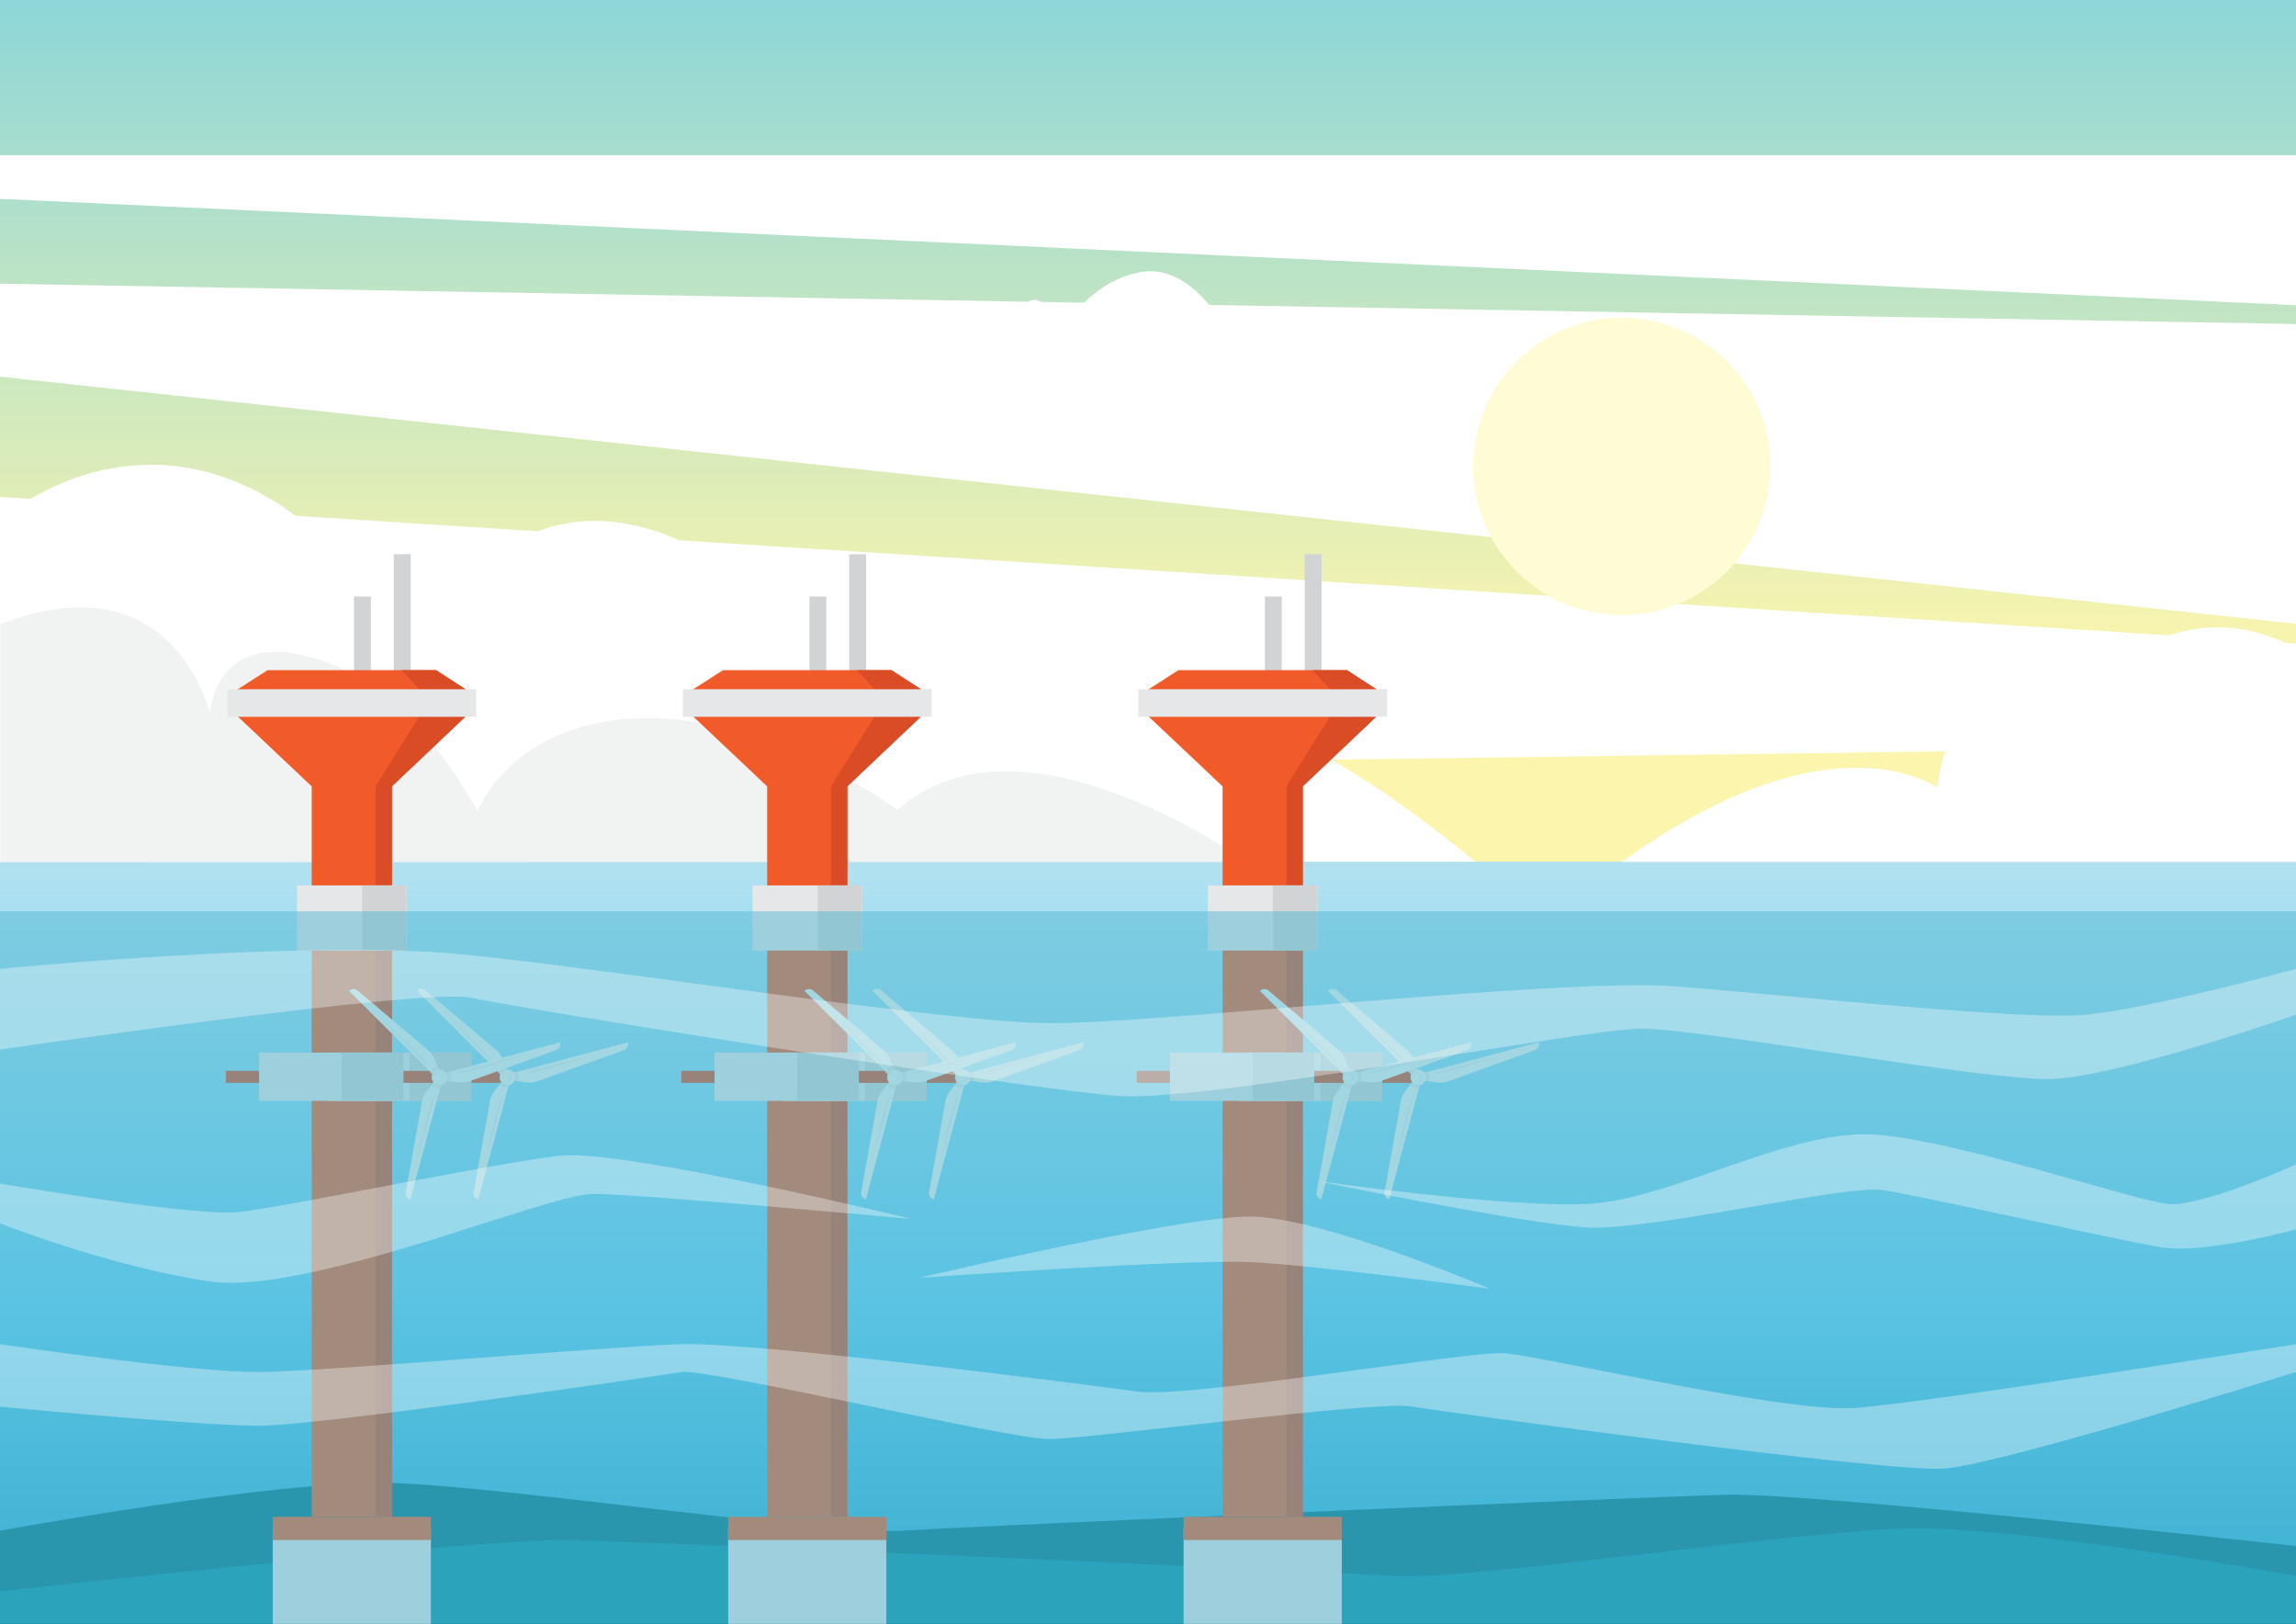 <?xml version="1.0" encoding="utf-8"?>
<svg id="master-artboard" viewBox="0 0 841.9 595.3" version="1.1" xmlns="http://www.w3.org/2000/svg" x="0px" y="0px" width="841.9px" height="595.3px" enable-background="new 0 0 841.9 595.3">
<rect x="0" y="0" width="841.9" height="595.3" fill="#333333" stroke="none"/>
<linearGradient id="SVGID_1_" gradientUnits="userSpaceOnUse" x1="420.945" y1="-77.999" x2="420.945" y2="241.405">
		<stop offset="0" style="stop-color:#6ACCE6"/>
		<stop offset="1" style="stop-color:#FBF5AD"/>
	</linearGradient><path d="M 0 0 H 841.9 V 595.3 H 0 V 0 Z" fill="url(#SVGID_1_)" transform="matrix(1, 0, 0, 1, 0, 0)"/><path d="M 841.9 228.7 L 0 138.1 L 0 104 L 841.9 118.8 Z" fill="#FFFFFF" transform="matrix(1, 0, 0, 1, 0, 0)"/><path d="M 841.9 273.7 L 0 285.2 L 0 182.2 L 841.9 235.9 Z" fill="#FFFFFF" transform="matrix(1, 0, 0, 1, 0, 0)"/><path d="M 0 72.9 L 841.9 111.9 L 841.9 56.9 L 0 56.9 Z" fill="#FFFFFF" transform="matrix(1, 0, 0, 1, 0, 0)"/><path d="M 649.2 171 A 54.5 54.5 0 0 1 594.7 225.5 A 54.5 54.5 0 0 1 540.2 171 A 54.5 54.5 0 0 1 594.7 116.5 A 54.5 54.5 0 0 1 649.2 171 Z" fill="#FFFCD5" transform="matrix(1, 0, 0, 1, 0, 0)"/><linearGradient id="SVGID_2_" gradientUnits="userSpaceOnUse" x1="420.945" y1="657.399" x2="420.945" y2="311.375">
		<stop offset="0" style="stop-color:#0091BF"/>
		<stop offset="0.523" style="stop-color:#63CDF6"/>
		<stop offset="1" style="stop-color:#B4E2F1"/>
	</linearGradient><path d="M 0 315.9 H 841.9 V 595.3 H 0 V 315.9 Z" fill="url(#SVGID_2_)" transform="matrix(1, 0, 0, 1, 0, 0)"/><g transform="matrix(1, 0, 0, 1, 0, 0)">
			<path fill="#FFFFFF" d="M540.9,315.9c0,0.3-116.8-102.8-165.4-43.5c0,0-13.6-39-37.6-48.8c-24-9.7-45,27.3-45,27.3&#10;&#9;&#9;&#9;&#9;c0,0-13.5-52.3-66.8-59.4c-53.3-6.8-78.3,55.2-78.3,55c0,0.1-13.3-50.7-62.1-70.2C37,157.1,0,190.9,0,190.6&#10;&#9;&#9;&#9;&#9;c0,41.8,0,83.6,0,125.4C180.3,315.9,360.6,315.9,540.9,315.9z"/>
			<path fill="#F1F2F2" d="M77,261.8c0,0.1,1-31.3,38-20.6c37,10.7,60.1,56.2,60.1,56.3c0,0,12-32.4,59-34.2c47-1.8,95,33.6,95,33.6&#10;&#9;&#9;&#9;&#9;c36.8-32.4,96.6-1.8,128.4,19.1c-152.5,0-305,0-457.4,0c0-29,0-58.1,0-87.1C63.9,204.1,77,261.6,77,261.8z"/>
		</g><path fill="#FFFFFF" d="M841.9,237.6c0,0.4-46.3-30-84.8,28c0,0.1-41.3-24.8-46.7,23.1c0,0.4-37.9-28.8-115.7,27.3&#10;&#9;&#9;&#9;c82.4,0,164.8,0,247.2,0C841.9,289.8,841.9,263.7,841.9,237.6z" transform="matrix(1, 0, 0, 1, 0, 0)"/><path fill="#00738D" d="M841.9,595.3v-28.5c0,0-176.9-19.5-208.5-18.8c-31.5,0.8-277.2,11.6-303.4,13.2S185.7,545,143.9,543.7&#10;&#9;&#9;S0,561.2,0,561.2l0,34.1H841.9z" transform="matrix(1, 0, 0, 1, 0, 0)"/><path fill="#008CA6" d="M0,595.3l0-11.9c0,0,176.9-19.5,208.5-18.8s277.2,11.6,303.4,13.2c26.2,1.6,144.3-16.2,186.2-17.4&#10;&#9;&#9;c41.8-1.3,143.9,17.4,143.9,17.4l0,17.4H0z" transform="matrix(1, 0, 0, 1, 0, 0)"/><g transform="matrix(1, 0, 0, 1, 0, 0)">
			<g>
				<g>
					<path d="M 129.8 218.7 H 136 V 257.8 H 129.8 V 218.7 Z" fill="#D1D3D4"/>
					<path d="M 144.4 203.2 H 150.6 V 257.7 H 144.4 V 203.2 Z" fill="#D1D3D4"/>
				</g>
				<g>
					<path d="M 159.9 245.7 L 129 245.7 L 98.1 245.7 L 87.2 252.7 L 87.2 262.7 L 114.3 288.3 L 114.3 556.1 L 129 556.1 L 143.7 556.1 L 143.7 288.3 L 170.7 262.7 L 170.7 252.7 Z" fill="#F15A29"/>
					<path d="M 159.9 245.7 L 147.3 245.7 L 153.7 252.7 L 153.7 262.7 L 137.7 288.3 L 137.7 556.1 L 143.7 556.1 L 143.7 288.3 L 170.7 262.7 L 170.7 252.7 Z" fill="#DA4C25"/>
					<path d="M 83.4 252.7 H 174.6 V 262.8 H 83.4 V 252.7 Z" fill="#E6E7E8"/>
					<path d="M 108.9 324.6 H 149.1 V 348.5 H 108.9 V 324.6 Z" fill="#E6E7E8"/>
					<path d="M 132.8 324.6 H 149 V 348.5 H 132.8 V 324.6 Z" fill="#D1D3D4"/>
				</g>
			</g>
			<g>
				<path d="M 107.7 392.6 H 185 V 397 H 107.7 V 392.6 Z" fill="#DA4C25"/>
				<g>
					<path d="M 119.9 385.9 H 172.8 V 403.6 H 119.9 V 385.9 Z" fill="#E6E7E8"/>
					<path d="M 150.2 385.9 H 172.8 V 403.6 H 150.2 V 385.9 Z" fill="#D1D3D4"/>
				</g>
				<g>
					<g>
						<g>
							<path fill="#F1F2F2" d="M185,395.3l-32.1-32.1l0,0c0.9-0.9,2.3-0.9,3.2-0.1l26,22c0.9,0.8,1.6,1.8,2.1,2.9l2.3,5.7L185,395.3&#10;&#9;&#9;&#9;&#9;&#9;&#9;&#9;&#9;z"/>
							<path fill="#E6E7E8" d="M181.8,390.7l-18.5-18.5C163.3,372.2,181.4,388.1,181.8,390.7z"/>
						</g>
						<g>
							<path fill="#F1F2F2" d="M187.1,395.9l-11.7,43.8l0,0c-1.2-0.3-2-1.5-1.7-2.7l6-33.5c0.2-1.2,0.7-2.3,1.5-3.3l3.8-4.8&#10;&#9;&#9;&#9;&#9;&#9;&#9;&#9;&#9;L187.1,395.9z"/>
							<path fill="#E6E7E8" d="M184.6,400.9l-6.8,25.3C177.8,426.2,182.6,402.6,184.6,400.9z"/>
						</g>
						<g>
							<path fill="#F1F2F2" d="M186.5,393.8l43.8-11.7l0,0c0.3,1.2-0.3,2.5-1.5,2.9l-32,11.5c-1.1,0.4-2.4,0.5-3.6,0.4l-6.1-0.9&#10;&#9;&#9;&#9;&#9;&#9;&#9;&#9;&#9;L186.5,393.8z"/>
							<path fill="#E6E7E8" d="M192.1,393.4l25.3-6.8C217.4,386.6,194.6,394.3,192.1,393.4z"/>
						</g>
					</g>
					<g>
						<path fill="#E6E7E8" d="M185.4,390.9c-0.8,0.1-1.6,0.5-2.2,1.1c-0.3,0.3-0.5,0.6-0.7,0.9l2.4,2.4l0,0l1.6-1.6L185.4,390.9z"/>
						<path fill="#E6E7E8" d="M183.1,397.7c0,0.1,0.1,0.1,0.1,0.2c0.8,0.8,1.9,1.2,3,1.2l0.9-3.2l-2.1-0.6L183.1,397.7z"/>
						<path fill="#E6E7E8" d="M186.5,393.8l0.6,2.1l3,0.4c0.4-1.1,0.3-2.4-0.3-3.4L186.5,393.8z"/>
					</g>
					<path d="M 189 395 A 2.9 2.9 0 0 1 186.1 397.9 A 2.9 2.9 0 0 1 183.2 395 A 2.9 2.9 0 0 1 186.1 392.1 A 2.9 2.9 0 0 1 189 395 Z" fill="#E6E7E8"/>
					<path d="M 188.8 395 A 2.7 2.7 0 0 1 186.1 397.7 A 2.7 2.7 0 0 1 183.4 395 A 2.7 2.7 0 0 1 186.1 392.3 A 2.7 2.7 0 0 1 188.8 395 Z" fill="#F1F2F2"/>
					<path d="M 187.6 395 A 1.5 1.5 0 0 1 186.1 396.5 A 1.5 1.5 0 0 1 184.6 395 A 1.5 1.5 0 0 1 186.1 393.5 A 1.5 1.5 0 0 1 187.6 395 Z" fill="#E6E7E8"/>
					<path fill="#F1F2F2" d="M185,394c-0.5,0.6-0.5,1.4,0,2c0.5,0.4,1.2,0.4,1.7-0.1c0.5-0.5,0.5-1.3,0-1.8&#10;&#9;&#9;&#9;&#9;&#9;&#9;C186.2,393.6,185.5,393.6,185,394z"/>
					<path fill="#FFFFFF" d="M185.5,393.9c-0.1,0.1-0.2,0.1-0.3,0.2c-0.5,0.5-0.5,1.3,0,1.8c0.1,0.1,0.2,0.1,0.3,0.2&#10;&#9;&#9;&#9;&#9;&#9;&#9;C185,395.4,185,394.5,185.5,393.9z"/>
				</g>
			</g>
			<g>
				<path d="M 82.8 392.6 H 160.1 V 397 H 82.8 V 392.6 Z" fill="#DA4C25"/>
				<g>
					<path d="M 95 385.9 H 147.9 V 403.6 H 95 V 385.9 Z" fill="#E6E7E8"/>
					<path d="M 125.3 385.9 H 147.9 V 403.6 H 125.3 V 385.9 Z" fill="#D1D3D4"/>
				</g>
				<g>
					<g>
						<g>
							<path fill="#F1F2F2" d="M160.1,395.3L128,363.3l0,0c0.9-0.9,2.3-0.9,3.2-0.1l26,22c0.9,0.8,1.6,1.8,2.1,2.9l2.3,5.7&#10;&#9;&#9;&#9;&#9;&#9;&#9;&#9;&#9;L160.1,395.3z"/>
							<path fill="#E6E7E8" d="M156.9,390.7l-18.5-18.5C138.4,372.2,156.5,388.1,156.9,390.7z"/>
						</g>
						<g>
							<path fill="#F1F2F2" d="M162.2,395.9l-11.7,43.8l0,0c-1.2-0.3-2-1.5-1.7-2.7l6-33.5c0.2-1.2,0.7-2.3,1.5-3.3l3.8-4.8&#10;&#9;&#9;&#9;&#9;&#9;&#9;&#9;&#9;L162.2,395.9z"/>
							<path fill="#E6E7E8" d="M159.7,400.9l-6.8,25.3C152.9,426.2,157.7,402.6,159.7,400.9z"/>
						</g>
						<g>
							<path fill="#F1F2F2" d="M161.6,393.8l43.8-11.7l0,0c0.3,1.2-0.3,2.5-1.5,2.9l-32,11.5c-1.1,0.4-2.4,0.5-3.6,0.4l-6.1-0.9&#10;&#9;&#9;&#9;&#9;&#9;&#9;&#9;&#9;L161.6,393.8z"/>
							<path fill="#E6E7E8" d="M167.2,393.4l25.3-6.8C192.5,386.6,169.7,394.3,167.2,393.4z"/>
						</g>
					</g>
					<g>
						<path fill="#E6E7E8" d="M160.5,390.9c-0.8,0.1-1.6,0.5-2.2,1.1c-0.3,0.3-0.5,0.6-0.7,0.9l2.4,2.4l0,0l1.6-1.6L160.5,390.9z"/>
						<path fill="#E6E7E8" d="M158.2,397.7c0,0.1,0.1,0.1,0.1,0.2c0.8,0.8,1.9,1.2,3,1.2l0.9-3.2l-2.1-0.6L158.2,397.7z"/>
						<path fill="#E6E7E8" d="M161.6,393.8l0.6,2.1l3,0.4c0.4-1.1,0.3-2.4-0.3-3.4L161.6,393.8z"/>
					</g>
					<path d="M 164.1 395 A 2.9 2.9 0 0 1 161.2 397.9 A 2.9 2.9 0 0 1 158.3 395 A 2.9 2.9 0 0 1 161.2 392.1 A 2.9 2.9 0 0 1 164.1 395 Z" fill="#E6E7E8"/>
					<path d="M 163.9 395 A 2.7 2.7 0 0 1 161.2 397.7 A 2.7 2.7 0 0 1 158.5 395 A 2.7 2.7 0 0 1 161.2 392.3 A 2.7 2.7 0 0 1 163.9 395 Z" fill="#F1F2F2"/>
					<path d="M 162.7 395 A 1.5 1.5 0 0 1 161.2 396.5 A 1.5 1.5 0 0 1 159.7 395 A 1.5 1.5 0 0 1 161.2 393.5 A 1.5 1.5 0 0 1 162.7 395 Z" fill="#E6E7E8"/>
					<path fill="#F1F2F2" d="M160.1,394c-0.5,0.6-0.5,1.4,0,2c0.5,0.4,1.2,0.4,1.7-0.1c0.5-0.5,0.5-1.3,0-1.8&#10;&#9;&#9;&#9;&#9;&#9;&#9;C161.3,393.6,160.6,393.6,160.1,394z"/>
					<path fill="#FFFFFF" d="M160.6,393.9c-0.1,0.1-0.2,0.1-0.3,0.2c-0.5,0.5-0.5,1.3,0,1.8c0.1,0.1,0.2,0.1,0.3,0.2&#10;&#9;&#9;&#9;&#9;&#9;&#9;C160.1,395.4,160.1,394.5,160.6,393.9z"/>
				</g>
			</g>
		</g><path d="M 100 560.4 H 158 V 595.3 H 100 V 560.4 Z" fill="#E6E7E8" transform="matrix(1, 0, 0, 1, 0, 0)"/><path d="M 100 556.1 H 158 V 564.6 H 100 V 556.1 Z" fill="#F15A29" transform="matrix(1, 0, 0, 1, 0, 0)"/><g transform="matrix(1, 0, 0, 1, 0, 0)">
			<g>
				<g>
					<path d="M 296.8 218.7 H 303 V 257.8 H 296.8 V 218.7 Z" fill="#D1D3D4"/>
					<path d="M 311.4 203.2 H 317.6 V 257.7 H 311.4 V 203.2 Z" fill="#D1D3D4"/>
				</g>
				<g>
					<path d="M 326.9 245.7 L 296 245.7 L 265.1 245.7 L 254.2 252.7 L 254.2 262.7 L 281.3 288.3 L 281.3 556.1 L 296 556.1 L 310.7 556.1 L 310.7 288.3 L 337.7 262.7 L 337.7 252.7 Z" fill="#F15A29"/>
					<path d="M 326.9 245.7 L 314.3 245.7 L 320.7 252.7 L 320.7 262.7 L 304.7 288.3 L 304.7 556.1 L 310.7 556.1 L 310.7 288.3 L 337.7 262.7 L 337.7 252.7 Z" fill="#DA4C25"/>
					<path d="M 250.4 252.7 H 341.6 V 262.8 H 250.4 V 252.7 Z" fill="#E6E7E8"/>
					<path d="M 275.9 324.6 H 316.1 V 348.5 H 275.9 V 324.6 Z" fill="#E6E7E8"/>
					<path d="M 299.8 324.6 H 316 V 348.5 H 299.8 V 324.6 Z" fill="#D1D3D4"/>
				</g>
			</g>
			<g>
				<path d="M 274.7 392.6 H 352 V 397 H 274.7 V 392.6 Z" fill="#DA4C25"/>
				<g>
					<path d="M 286.9 385.9 H 339.8 V 403.6 H 286.9 V 385.9 Z" fill="#E6E7E8"/>
					<path d="M 317.2 385.9 H 339.8 V 403.6 H 317.2 V 385.9 Z" fill="#D1D3D4"/>
				</g>
				<g>
					<g>
						<g>
							<path fill="#F1F2F2" d="M352,395.3l-32.1-32.1l0,0c0.9-0.9,2.3-0.9,3.2-0.1l26,22c0.9,0.8,1.6,1.8,2.1,2.9l2.3,5.7L352,395.3&#10;&#9;&#9;&#9;&#9;&#9;&#9;&#9;&#9;z"/>
							<path fill="#E6E7E8" d="M348.8,390.7l-18.5-18.5C330.3,372.2,348.4,388.1,348.8,390.7z"/>
						</g>
						<g>
							<path fill="#F1F2F2" d="M354.1,395.9l-11.7,43.8l0,0c-1.2-0.3-2-1.5-1.7-2.7l6-33.5c0.2-1.2,0.7-2.3,1.5-3.3l3.8-4.8&#10;&#9;&#9;&#9;&#9;&#9;&#9;&#9;&#9;L354.1,395.9z"/>
							<path fill="#E6E7E8" d="M351.6,400.9l-6.8,25.3C344.8,426.2,349.6,402.6,351.6,400.9z"/>
						</g>
						<g>
							<path fill="#F1F2F2" d="M353.5,393.8l43.8-11.7l0,0c0.3,1.2-0.3,2.5-1.5,2.9l-32,11.5c-1.1,0.4-2.4,0.5-3.6,0.4l-6.1-0.9&#10;&#9;&#9;&#9;&#9;&#9;&#9;&#9;&#9;L353.5,393.8z"/>
							<path fill="#E6E7E8" d="M359.1,393.4l25.3-6.8C384.4,386.6,361.6,394.3,359.1,393.4z"/>
						</g>
					</g>
					<g>
						<path fill="#E6E7E8" d="M352.4,390.9c-0.8,0.1-1.6,0.5-2.2,1.1c-0.3,0.3-0.5,0.6-0.7,0.9l2.4,2.4l0,0l1.6-1.6L352.4,390.9z"/>
						<path fill="#E6E7E8" d="M350.1,397.7c0,0.1,0.1,0.1,0.1,0.2c0.8,0.8,1.9,1.2,3,1.2l0.9-3.2l-2.1-0.6L350.1,397.7z"/>
						<path fill="#E6E7E8" d="M353.5,393.8l0.6,2.1l3,0.4c0.4-1.1,0.3-2.4-0.3-3.4L353.5,393.8z"/>
					</g>
					<path d="M 356 395 A 2.9 2.9 0 0 1 353.1 397.9 A 2.9 2.9 0 0 1 350.2 395 A 2.9 2.9 0 0 1 353.1 392.1 A 2.9 2.9 0 0 1 356 395 Z" fill="#E6E7E8"/>
					<path d="M 355.8 395 A 2.7 2.7 0 0 1 353.1 397.7 A 2.7 2.7 0 0 1 350.4 395 A 2.7 2.7 0 0 1 353.1 392.3 A 2.7 2.7 0 0 1 355.8 395 Z" fill="#F1F2F2"/>
					<path d="M 354.6 395 A 1.5 1.5 0 0 1 353.1 396.5 A 1.5 1.5 0 0 1 351.6 395 A 1.5 1.5 0 0 1 353.1 393.5 A 1.5 1.5 0 0 1 354.6 395 Z" fill="#E6E7E8"/>
					<path fill="#F1F2F2" d="M352,394c-0.5,0.6-0.5,1.4,0,2c0.5,0.4,1.2,0.4,1.7-0.1c0.5-0.5,0.5-1.3,0-1.8&#10;&#9;&#9;&#9;&#9;&#9;&#9;C353.2,393.6,352.5,393.6,352,394z"/>
					<path fill="#FFFFFF" d="M352.5,393.9c-0.1,0.1-0.2,0.1-0.3,0.2c-0.5,0.5-0.5,1.3,0,1.8c0.1,0.1,0.2,0.1,0.3,0.2&#10;&#9;&#9;&#9;&#9;&#9;&#9;C352,395.4,352,394.5,352.5,393.9z"/>
				</g>
			</g>
			<g>
				<path d="M 249.8 392.6 H 327.1 V 397 H 249.8 V 392.6 Z" fill="#DA4C25"/>
				<g>
					<path d="M 262 385.9 H 314.9 V 403.6 H 262 V 385.9 Z" fill="#E6E7E8"/>
					<path d="M 292.3 385.9 H 314.9 V 403.6 H 292.3 V 385.9 Z" fill="#D1D3D4"/>
				</g>
				<g>
					<g>
						<g>
							<path fill="#F1F2F2" d="M327.1,395.3L295,363.3l0,0c0.9-0.9,2.3-0.9,3.2-0.1l26,22c0.9,0.8,1.6,1.8,2.1,2.9l2.3,5.7&#10;&#9;&#9;&#9;&#9;&#9;&#9;&#9;&#9;L327.1,395.3z"/>
							<path fill="#E6E7E8" d="M323.9,390.7l-18.5-18.5C305.4,372.2,323.5,388.1,323.9,390.7z"/>
						</g>
						<g>
							<path fill="#F1F2F2" d="M329.2,395.9l-11.7,43.8l0,0c-1.2-0.3-2-1.5-1.7-2.7l6-33.5c0.2-1.2,0.7-2.3,1.5-3.3l3.8-4.8&#10;&#9;&#9;&#9;&#9;&#9;&#9;&#9;&#9;L329.2,395.9z"/>
							<path fill="#E6E7E8" d="M326.7,400.9l-6.8,25.3C319.9,426.2,324.7,402.6,326.7,400.9z"/>
						</g>
						<g>
							<path fill="#F1F2F2" d="M328.6,393.8l43.8-11.7l0,0c0.3,1.2-0.3,2.5-1.5,2.9l-32,11.5c-1.1,0.4-2.4,0.5-3.6,0.4l-6.1-0.9&#10;&#9;&#9;&#9;&#9;&#9;&#9;&#9;&#9;L328.6,393.8z"/>
							<path fill="#E6E7E8" d="M334.2,393.4l25.3-6.8C359.5,386.6,336.7,394.3,334.2,393.4z"/>
						</g>
					</g>
					<g>
						<path fill="#E6E7E8" d="M327.5,390.9c-0.8,0.1-1.6,0.5-2.2,1.1c-0.3,0.3-0.5,0.6-0.7,0.9l2.4,2.4l0,0l1.6-1.6L327.5,390.9z"/>
						<path fill="#E6E7E8" d="M325.2,397.7c0,0.1,0.1,0.1,0.1,0.2c0.8,0.8,1.9,1.2,3,1.2l0.9-3.2l-2.1-0.6L325.2,397.7z"/>
						<path fill="#E6E7E8" d="M328.6,393.8l0.6,2.1l3,0.4c0.4-1.1,0.3-2.4-0.3-3.4L328.6,393.8z"/>
					</g>
					<path d="M 331.1 395 A 2.9 2.9 0 0 1 328.2 397.9 A 2.9 2.9 0 0 1 325.3 395 A 2.9 2.9 0 0 1 328.2 392.1 A 2.9 2.9 0 0 1 331.1 395 Z" fill="#E6E7E8"/>
					<path d="M 330.9 395 A 2.7 2.7 0 0 1 328.2 397.7 A 2.7 2.7 0 0 1 325.5 395 A 2.7 2.7 0 0 1 328.2 392.3 A 2.7 2.7 0 0 1 330.9 395 Z" fill="#F1F2F2"/>
					<path d="M 329.7 395 A 1.5 1.5 0 0 1 328.2 396.5 A 1.5 1.5 0 0 1 326.7 395 A 1.5 1.5 0 0 1 328.2 393.5 A 1.5 1.5 0 0 1 329.7 395 Z" fill="#E6E7E8"/>
					<path fill="#F1F2F2" d="M327.1,394c-0.5,0.6-0.5,1.4,0,2c0.5,0.4,1.2,0.4,1.7-0.1c0.5-0.5,0.5-1.3,0-1.8&#10;&#9;&#9;&#9;&#9;&#9;&#9;C328.3,393.6,327.6,393.6,327.1,394z"/>
					<path fill="#FFFFFF" d="M327.6,393.9c-0.1,0.1-0.2,0.1-0.3,0.2c-0.5,0.5-0.5,1.3,0,1.8c0.1,0.1,0.2,0.1,0.3,0.2&#10;&#9;&#9;&#9;&#9;&#9;&#9;C327.1,395.4,327.1,394.5,327.6,393.9z"/>
				</g>
			</g>
		</g><path d="M 267 560.4 H 325 V 595.3 H 267 V 560.4 Z" fill="#E6E7E8" transform="matrix(1, 0, 0, 1, 0, 0)"/><path d="M 267 556.1 H 325 V 564.6 H 267 V 556.1 Z" fill="#F15A29" transform="matrix(1, 0, 0, 1, 0, 0)"/><g transform="matrix(1, 0, 0, 1, 0, 0)">
			<g>
				<g>
					<path d="M 463.8 218.7 H 470 V 257.8 H 463.8 V 218.7 Z" fill="#D1D3D4"/>
					<path d="M 478.4 203.2 H 484.6 V 257.7 H 478.4 V 203.2 Z" fill="#D1D3D4"/>
				</g>
				<g>
					<path d="M 493.9 245.7 L 463 245.7 L 432.1 245.7 L 421.2 252.7 L 421.2 262.7 L 448.3 288.3 L 448.3 556.1 L 463 556.1 L 477.7 556.1 L 477.7 288.3 L 504.7 262.7 L 504.7 252.7 Z" fill="#F15A29"/>
					<path d="M 493.9 245.7 L 481.3 245.7 L 487.7 252.7 L 487.7 262.7 L 471.7 288.3 L 471.7 556.1 L 477.7 556.1 L 477.7 288.3 L 504.7 262.7 L 504.7 252.7 Z" fill="#DA4C25"/>
					<path d="M 417.4 252.7 H 508.6 V 262.8 H 417.4 V 252.7 Z" fill="#E6E7E8"/>
					<path d="M 442.9 324.6 H 483.1 V 348.5 H 442.9 V 324.6 Z" fill="#E6E7E8"/>
					<path d="M 466.8 324.6 H 483 V 348.5 H 466.8 V 324.6 Z" fill="#D1D3D4"/>
				</g>
			</g>
			<g>
				<path d="M 441.7 392.6 H 519 V 397 H 441.7 V 392.6 Z" fill="#DA4C25"/>
				<g>
					<path d="M 453.9 385.9 H 506.8 V 403.6 H 453.9 V 385.9 Z" fill="#E6E7E8"/>
					<path d="M 484.2 385.9 H 506.8 V 403.6 H 484.2 V 385.9 Z" fill="#D1D3D4"/>
				</g>
				<g>
					<g>
						<g>
							<path fill="#F1F2F2" d="M519,395.3l-32.1-32.1l0,0c0.9-0.9,2.3-0.9,3.2-0.1l26,22c0.9,0.8,1.6,1.8,2.1,2.9l2.3,5.7L519,395.3&#10;&#9;&#9;&#9;&#9;&#9;&#9;&#9;&#9;z"/>
							<path fill="#E6E7E8" d="M515.8,390.7l-18.5-18.5C497.3,372.2,515.4,388.1,515.8,390.7z"/>
						</g>
						<g>
							<path fill="#F1F2F2" d="M521.1,395.9l-11.7,43.8l0,0c-1.2-0.3-2-1.5-1.7-2.7l6-33.5c0.2-1.2,0.7-2.3,1.5-3.3l3.8-4.8&#10;&#9;&#9;&#9;&#9;&#9;&#9;&#9;&#9;L521.1,395.9z"/>
							<path fill="#E6E7E8" d="M518.6,400.9l-6.8,25.3C511.8,426.2,516.6,402.6,518.6,400.9z"/>
						</g>
						<g>
							<path fill="#F1F2F2" d="M520.5,393.8l43.8-11.7l0,0c0.3,1.2-0.3,2.5-1.5,2.9l-32,11.5c-1.1,0.4-2.4,0.5-3.6,0.4l-6.1-0.9&#10;&#9;&#9;&#9;&#9;&#9;&#9;&#9;&#9;L520.5,393.8z"/>
							<path fill="#E6E7E8" d="M526.1,393.4l25.3-6.8C551.4,386.6,528.6,394.3,526.1,393.4z"/>
						</g>
					</g>
					<g>
						<path fill="#E6E7E8" d="M519.4,390.9c-0.8,0.1-1.6,0.5-2.2,1.1c-0.3,0.3-0.5,0.6-0.7,0.9l2.4,2.4l0,0l1.6-1.6L519.4,390.9z"/>
						<path fill="#E6E7E8" d="M517.1,397.7c0,0.1,0.1,0.1,0.1,0.2c0.8,0.8,1.9,1.2,3,1.2l0.9-3.2l-2.1-0.6L517.1,397.7z"/>
						<path fill="#E6E7E8" d="M520.5,393.8l0.6,2.1l3,0.4c0.4-1.1,0.3-2.4-0.3-3.4L520.5,393.8z"/>
					</g>
					<path d="M 523 395 A 2.9 2.9 0 0 1 520.1 397.9 A 2.9 2.9 0 0 1 517.2 395 A 2.9 2.9 0 0 1 520.1 392.1 A 2.9 2.9 0 0 1 523 395 Z" fill="#E6E7E8"/>
					<path d="M 522.8 395 A 2.7 2.7 0 0 1 520.1 397.7 A 2.7 2.7 0 0 1 517.4 395 A 2.7 2.7 0 0 1 520.1 392.3 A 2.7 2.7 0 0 1 522.8 395 Z" fill="#F1F2F2"/>
					<path d="M 521.6 395 A 1.5 1.5 0 0 1 520.1 396.5 A 1.5 1.5 0 0 1 518.6 395 A 1.5 1.5 0 0 1 520.1 393.5 A 1.5 1.5 0 0 1 521.6 395 Z" fill="#E6E7E8"/>
					<path fill="#F1F2F2" d="M519,394c-0.5,0.6-0.5,1.4,0,2c0.5,0.4,1.2,0.4,1.7-0.1c0.5-0.5,0.5-1.3,0-1.8&#10;&#9;&#9;&#9;&#9;&#9;&#9;C520.2,393.6,519.5,393.6,519,394z"/>
					<path fill="#FFFFFF" d="M519.5,393.9c-0.1,0.1-0.2,0.1-0.3,0.2c-0.5,0.5-0.5,1.3,0,1.8c0.1,0.1,0.2,0.1,0.3,0.2&#10;&#9;&#9;&#9;&#9;&#9;&#9;C519,395.4,519,394.5,519.5,393.9z"/>
				</g>
			</g>
			<g>
				<path d="M 416.8 392.6 H 494.1 V 397 H 416.8 V 392.6 Z" fill="#DA4C25"/>
				<g>
					<path d="M 429 385.9 H 481.9 V 403.6 H 429 V 385.9 Z" fill="#E6E7E8"/>
					<path d="M 459.3 385.9 H 481.9 V 403.6 H 459.3 V 385.9 Z" fill="#D1D3D4"/>
				</g>
				<g>
					<g>
						<g>
							<path fill="#F1F2F2" d="M494.1,395.3L462,363.3l0,0c0.9-0.9,2.3-0.9,3.2-0.1l26,22c0.9,0.8,1.6,1.8,2.1,2.9l2.3,5.7&#10;&#9;&#9;&#9;&#9;&#9;&#9;&#9;&#9;L494.1,395.3z"/>
							<path fill="#E6E7E8" d="M490.9,390.7l-18.5-18.5C472.4,372.2,490.5,388.1,490.9,390.7z"/>
						</g>
						<g>
							<path fill="#F1F2F2" d="M496.2,395.9l-11.7,43.8l0,0c-1.2-0.3-2-1.5-1.7-2.7l6-33.5c0.2-1.2,0.7-2.3,1.5-3.3l3.8-4.8&#10;&#9;&#9;&#9;&#9;&#9;&#9;&#9;&#9;L496.2,395.9z"/>
							<path fill="#E6E7E8" d="M493.7,400.9l-6.8,25.3C486.9,426.2,491.7,402.6,493.7,400.9z"/>
						</g>
						<g>
							<path fill="#F1F2F2" d="M495.6,393.8l43.8-11.7l0,0c0.3,1.2-0.3,2.5-1.5,2.9l-32,11.5c-1.1,0.4-2.4,0.5-3.6,0.4l-6.1-0.9&#10;&#9;&#9;&#9;&#9;&#9;&#9;&#9;&#9;L495.6,393.8z"/>
							<path fill="#E6E7E8" d="M501.2,393.4l25.3-6.8C526.5,386.6,503.7,394.3,501.2,393.4z"/>
						</g>
					</g>
					<g>
						<path fill="#E6E7E8" d="M494.5,390.9c-0.8,0.1-1.6,0.5-2.2,1.1c-0.3,0.3-0.5,0.6-0.7,0.9l2.4,2.4l0,0l1.6-1.6L494.5,390.9z"/>
						<path fill="#E6E7E8" d="M492.2,397.7c0,0.1,0.1,0.1,0.1,0.2c0.8,0.8,1.9,1.2,3,1.2l0.9-3.2l-2.1-0.6L492.2,397.7z"/>
						<path fill="#E6E7E8" d="M495.6,393.8l0.6,2.1l3,0.4c0.4-1.1,0.3-2.4-0.3-3.4L495.6,393.8z"/>
					</g>
					<path d="M 498.1 395 A 2.9 2.9 0 0 1 495.2 397.9 A 2.9 2.9 0 0 1 492.3 395 A 2.9 2.9 0 0 1 495.2 392.1 A 2.9 2.9 0 0 1 498.1 395 Z" fill="#E6E7E8"/>
					<path d="M 497.9 395 A 2.7 2.7 0 0 1 495.2 397.7 A 2.7 2.7 0 0 1 492.5 395 A 2.7 2.7 0 0 1 495.2 392.3 A 2.7 2.7 0 0 1 497.9 395 Z" fill="#F1F2F2"/>
					<path d="M 496.7 395 A 1.5 1.5 0 0 1 495.2 396.5 A 1.5 1.5 0 0 1 493.7 395 A 1.5 1.5 0 0 1 495.2 393.5 A 1.5 1.5 0 0 1 496.7 395 Z" fill="#E6E7E8"/>
					<path fill="#F1F2F2" d="M494.1,394c-0.5,0.6-0.5,1.4,0,2c0.5,0.4,1.2,0.4,1.7-0.1c0.5-0.5,0.5-1.3,0-1.8&#10;&#9;&#9;&#9;&#9;&#9;&#9;C495.3,393.6,494.6,393.6,494.1,394z"/>
					<path fill="#FFFFFF" d="M494.6,393.9c-0.1,0.1-0.2,0.1-0.3,0.2c-0.5,0.5-0.5,1.3,0,1.8c0.1,0.1,0.2,0.1,0.3,0.2&#10;&#9;&#9;&#9;&#9;&#9;&#9;C494.1,395.4,494.1,394.5,494.6,393.9z"/>
				</g>
			</g>
		</g><path d="M 434 560.4 H 492 V 595.3 H 434 V 560.4 Z" fill="#E6E7E8" transform="matrix(1, 0, 0, 1, 0, 0)"/><path d="M 434 556.1 H 492 V 564.6 H 434 V 556.1 Z" fill="#F15A29" transform="matrix(1, 0, 0, 1, 0, 0)"/><path fill="#FFFFFF" d="M256.9,146.1c-0.2-0.2,50.8-22,65.9-10.9c0,0,8.3-13.8,20.5-15.5c12.2-1.7,16.6,5.3,16.6,5.3&#10;&#9;&#9;c0,0,13.5-14.3,18.9-15c5.4-0.7,10.4,11.3,10.4,11.3c0,0,10.4-18.4,29.3-21.6c18.9-3.1,31.5,21.8,31.4,21.8c0,0,9.9-8.4,15.6-6.7&#10;&#9;&#9;c5.7,1.7,6,16.6,6,16.6c-0.1,0,20.3-11,40.6,14.7C427.1,139.4,341.8,139.4,256.9,146.1z" transform="matrix(1, 0, 0, 1, 0, 0)"/><path d="M 0 334.1 H 841.9 V 595.3 H 0 V 334.1 Z" opacity="0.5" fill="#55BBD1" transform="matrix(1, 0, 0, 1, 0, 0)"/><path opacity="0.35" fill="#FFFFFF" d="M0,355.2c0,0,112.4-11,169.7-5.3s176.1,24.9,214.7,25.2C423,375.5,572,358.4,614,361.6&#10;&#9;&#9;&#9;s127,12.7,151,10.4c24-2.3,76.9-16.8,76.9-16.8l0,16.8c0,0-65.9,23-89.9,23.6c-24,0.6-129-18.5-150-18.5s-159,27-192,24.7&#10;&#9;&#9;&#9;s-220.5-32.2-237.2-36c-16.7-3.8-172.8,19-172.8,19L0,355.2z" transform="matrix(1, 0, 0, 1, 0, 0)"/><path opacity="0.35" fill="#FFFFFF" d="M482.5,432.9c0,0,68.4,9.9,99.4,8.5c30.9-1.4,74.9-27.9,106.2-25.4&#10;&#9;&#9;&#9;c31.3,2.5,94.5,24.2,106.9,25.4c12.4,1.2,46.9-14.5,46.9-14.5v23.8c0,0-33.7,9.2-49.4,6.6s-88.2-18.9-102.2-21&#10;&#9;&#9;&#9;c-14-2-84.9,15-108.4,13.7C558.4,448.6,482.5,432.9,482.5,432.9z" transform="matrix(1, 0, 0, 1, 0, 0)"/><path opacity="0.35" fill="#FFFFFF" d="M334.2,446.9c0,0-105.3-25.7-128.7-23.2s-102,19.1-118.3,20.7C71,446.1,0,433.9,0,433.9&#10;&#9;&#9;&#9;v14.6c0,0,41,16.1,77,21.3s123.8-32.1,140.4-32.1S334.2,446.9,334.2,446.9z" transform="matrix(1, 0, 0, 1, 0, 0)"/><path opacity="0.35" fill="#FFFFFF" d="M0,492.8c0,0,70,10.4,95,10.2c25-0.2,126.6-9.3,154.8-10.2c28.2-0.8,148.9,14.9,167.6,17.4&#10;&#9;&#9;&#9;s120.5-14.9,134.1-14.1C565,497,654,518,680,516.2s161.9-23.4,161.9-23.4V503c0,0-107.9,33.8-128.9,35.4s-182.9-20.7-195.9-22.8&#10;&#9;&#9;&#9;c-13.1-2.1-118.2,12-132.6,12c-14.4,0-125.8-26.1-134.6-24.6S117,522.7,95,522.7s-95-7-95-7V492.8z" transform="matrix(1, 0, 0, 1, 0, 0)"/><path opacity="0.35" fill="#FFFFFF" d="M546.4,472.5c0,0-64.1-8.7-88.1-9.8S337,468.5,337,468.5s95.3-22.5,121.3-22.5&#10;&#9;&#9;&#9;S546.4,472.5,546.4,472.5z" transform="matrix(1, 0, 0, 1, 0, 0)"/>
</svg>